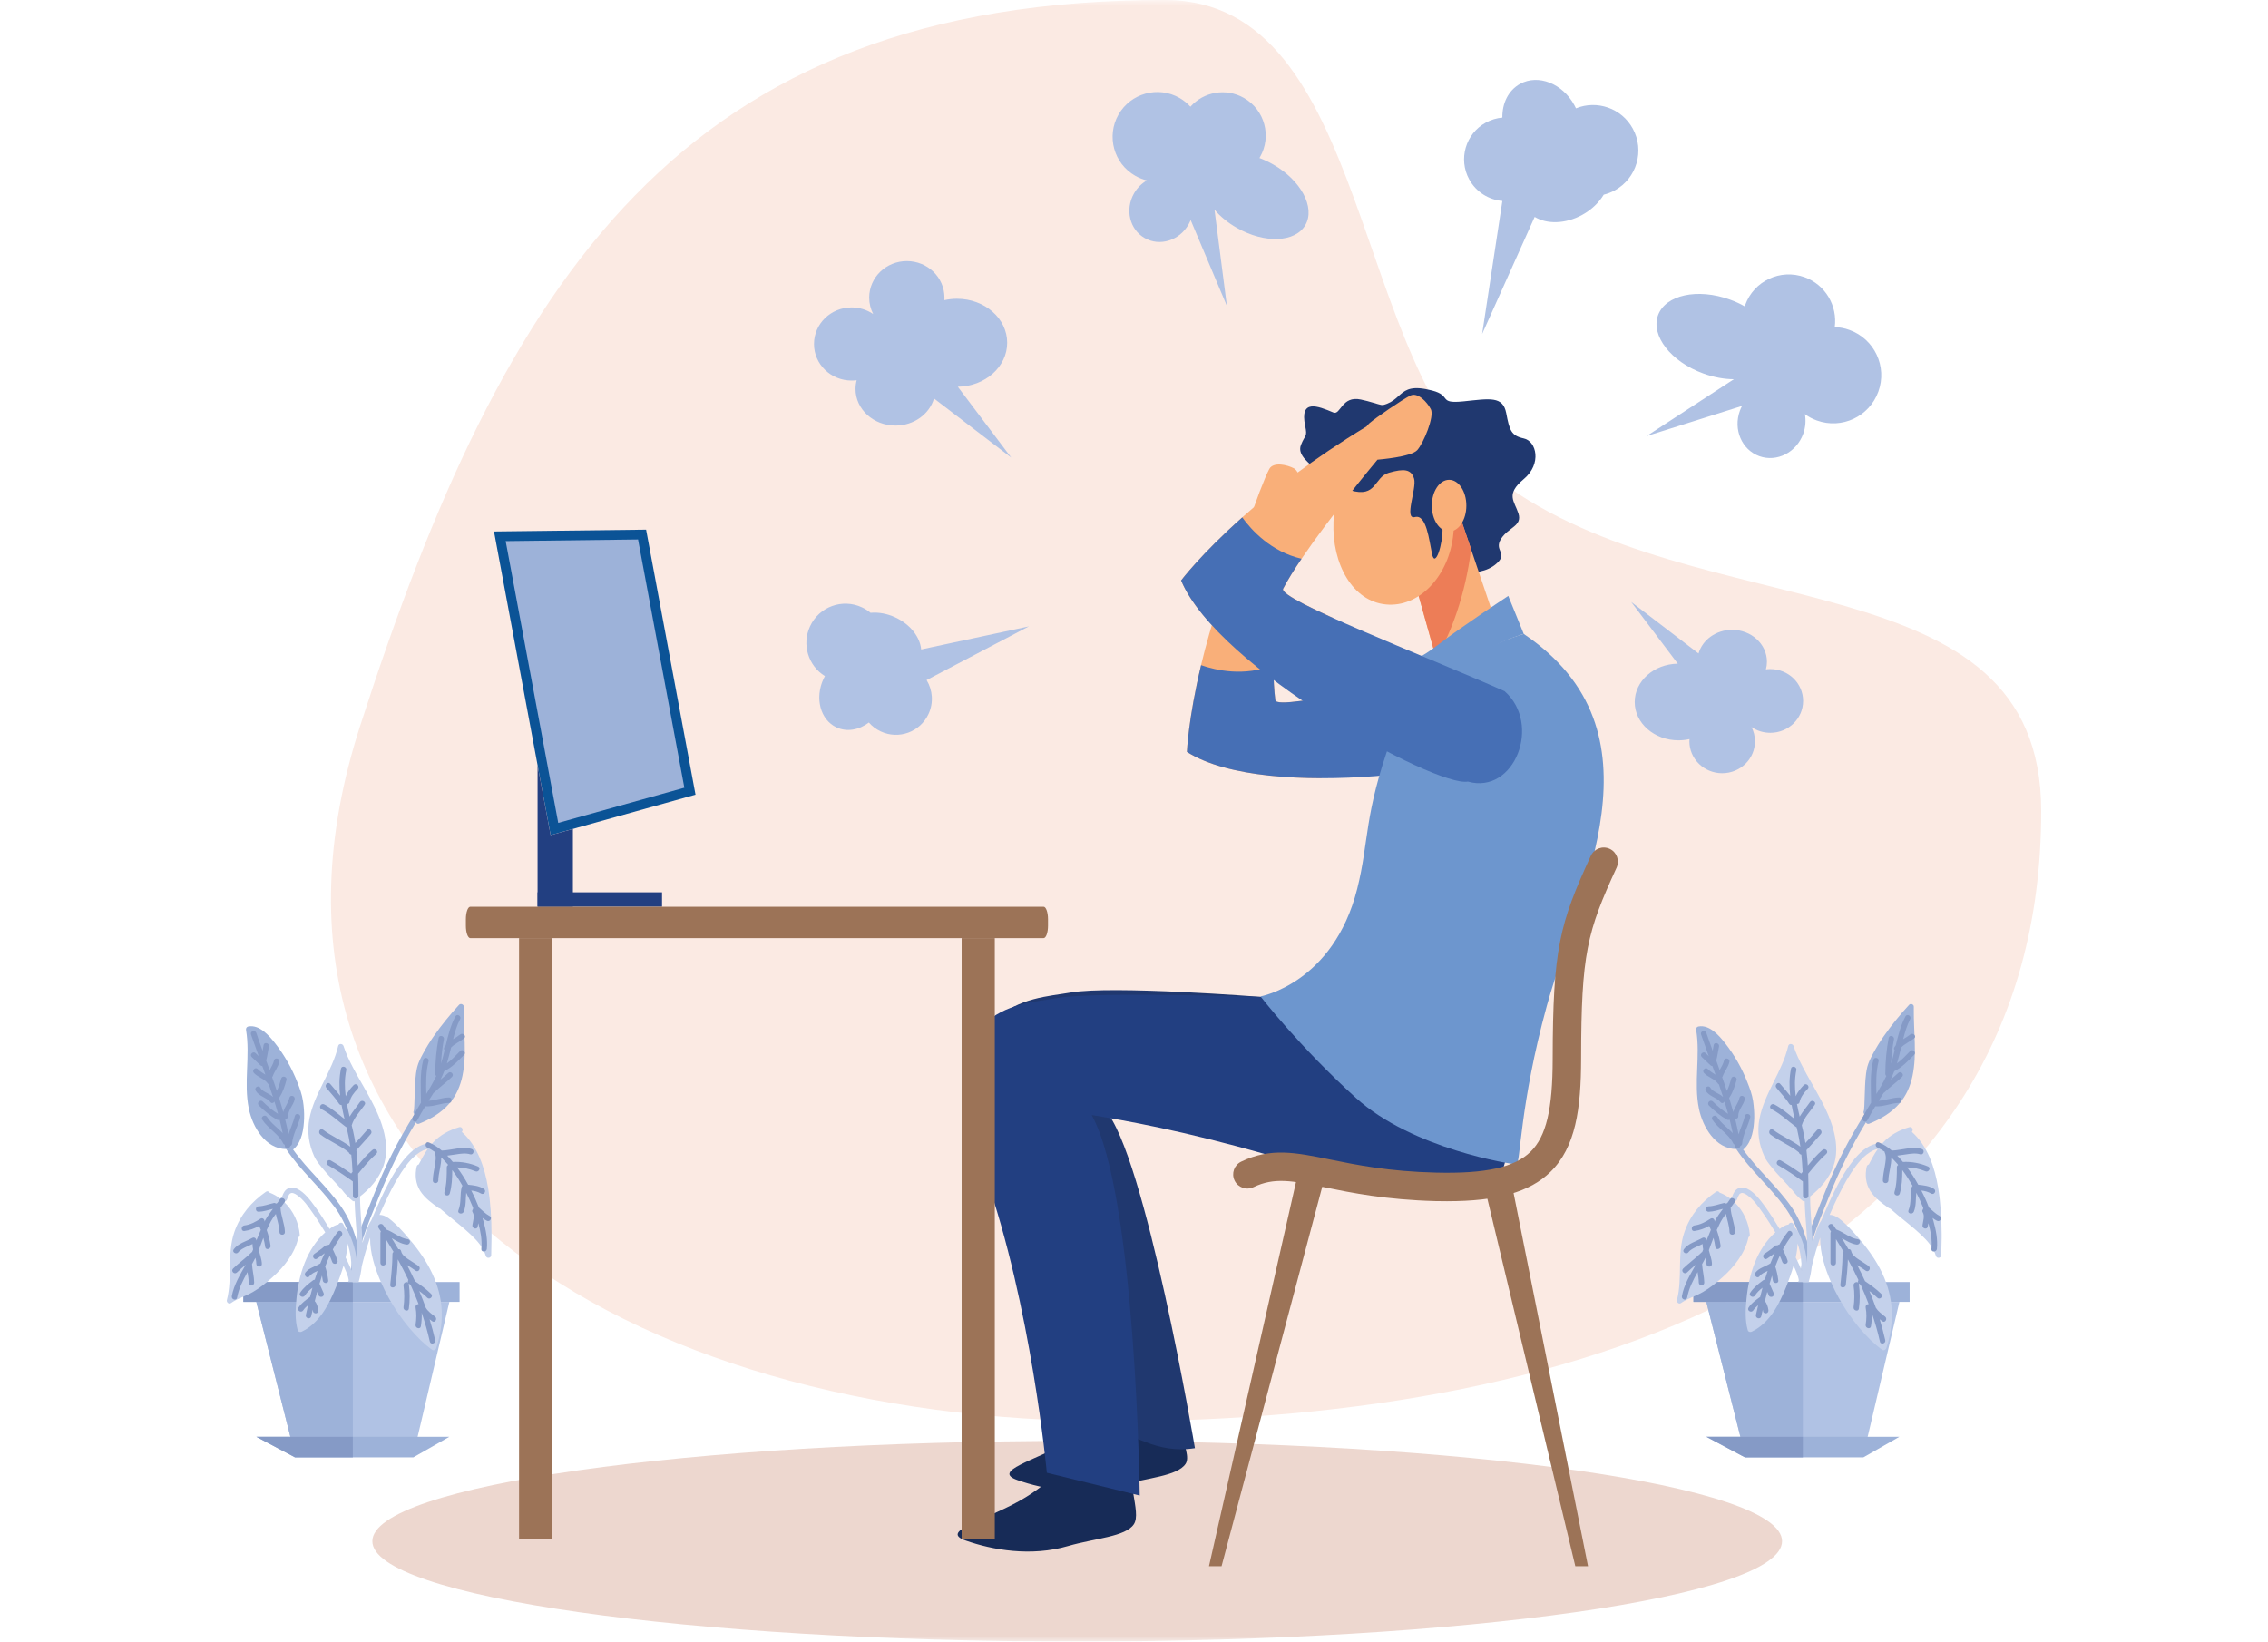 <svg width="210" height="152" viewBox="0 0 210 152" fill="none" xmlns="http://www.w3.org/2000/svg">
<mask id="mask0_197_713" style="mask-type:luminance" maskUnits="userSpaceOnUse" x="0" y="0" width="210" height="152">
<rect width="210" height="152" fill="white"/>
</mask>
<g mask="url(#mask0_197_713)">
<path fill-rule="evenodd" clip-rule="evenodd" d="M107.849 0C127.139 0 124.938 34.121 138.861 44.523C157.288 58.29 189 51.474 189 75.098C189 116.577 147.868 131.601 103.052 131.601C58.237 131.601 19.997 108.599 33.341 67.227C46.685 25.863 63.034 0 107.849 0Z" fill="#FBEAE3"/>
<path fill-rule="evenodd" clip-rule="evenodd" d="M99.745 133.419C135.792 133.419 165.006 137.57 165.006 142.709C165.006 147.837 135.792 152 99.745 152C63.697 152 34.477 147.837 34.477 142.709C34.477 137.57 63.697 133.419 99.745 133.419Z" fill="#EDD7CF"/>
<path fill-rule="evenodd" clip-rule="evenodd" d="M109.901 69.623C109.901 69.623 110.011 66.604 111.209 61.589C112.072 57.993 113.489 53.376 115.841 48.096C115.841 47.956 115.863 47.827 115.886 47.721C116.054 46.963 117.152 44.102 117.527 43.423C117.902 42.75 119.146 43.019 119.812 43.367C120.479 43.715 121.055 46.34 120.938 47.204C120.826 48.051 118.513 49.959 118.429 50.032C118.373 50.683 117.846 56.904 117.902 61.583C117.913 62.818 117.969 63.945 118.087 64.832C118.143 65.258 120.277 64.994 123.346 64.422L122.327 72.057C117.398 72.046 112.682 71.395 109.901 69.623Z" fill="#F9AF79"/>
<path fill-rule="evenodd" clip-rule="evenodd" d="M109.901 69.623C109.901 69.623 110.011 66.605 111.209 61.589C112.548 62.055 115.208 62.677 117.902 61.583C117.913 62.818 117.969 63.945 118.087 64.832C118.227 65.926 132.173 62.464 140.317 60.865C144.904 61.37 144.988 67.463 140.743 68.938C138.609 71.098 117.325 74.363 109.901 69.623Z" fill="#466FB5"/>
<path fill-rule="evenodd" clip-rule="evenodd" d="M104.337 128.964C104.337 128.964 102.436 131.579 99.131 133.408C95.72 135.293 91.783 136.202 94.225 137.054C96.664 137.907 100.235 138.569 103.716 137.548C106.157 136.841 109.022 136.695 109.778 135.54C110.532 134.384 107.975 131.208 108.661 126.866C109.21 123.388 104.337 128.964 104.337 128.964Z" fill="#172B57"/>
<path fill-rule="evenodd" clip-rule="evenodd" d="M116.749 92.307C116.749 92.307 102.985 91.23 99.14 91.903C95.295 92.566 86.857 92.554 92.374 108.162C96.701 120.381 102.041 131.983 102.041 131.983C104.909 132.69 106.981 134.664 110.641 134.092C110.641 134.092 106.023 106.681 102.282 102.731C105.27 103.225 110.756 104.19 118.356 106.367C132.453 110.406 138.122 108.386 138.122 108.386L140.222 101.014L116.749 92.307Z" fill="#20386F"/>
<path fill-rule="evenodd" clip-rule="evenodd" d="M61.3 83.959H49.776V82.624H61.3V83.959Z" fill="#223F81"/>
<path fill-rule="evenodd" clip-rule="evenodd" d="M45.741 49.213L59.825 49.044L64.4 73.583L50.984 77.328L45.741 49.213Z" fill="#0B5396"/>
<path fill-rule="evenodd" clip-rule="evenodd" d="M46.822 50.105L51.689 76.195L63.367 72.938L59.08 49.953L46.822 50.105Z" fill="#9DB2D9"/>
<path fill-rule="evenodd" clip-rule="evenodd" d="M49.776 83.959H53.047V76.756L50.983 77.328L49.776 70.857V83.959Z" fill="#223F81"/>
<path fill-rule="evenodd" clip-rule="evenodd" d="M96.631 86.866H43.546C43.319 86.866 43.137 86.35 43.137 85.71V85.126C43.137 84.487 43.319 83.96 43.546 83.96H96.631C96.858 83.96 97.04 84.487 97.04 85.126V85.71C97.04 86.35 96.858 86.866 96.631 86.866Z" fill="#9C7357"/>
<path fill-rule="evenodd" clip-rule="evenodd" d="M127.088 37.628C130.191 37.544 129.037 35.232 132.599 36.158C134.475 36.64 133.092 37.409 135.523 37.162C137.959 36.91 139.158 36.657 139.466 38.251C139.768 39.838 139.919 40.343 141.09 40.596C142.261 40.842 142.787 42.941 141.09 44.36C139.387 45.785 140.216 46.374 140.597 47.547C140.967 48.719 139.69 48.803 138.99 49.886C138.295 50.98 139.634 51.182 138.626 52.13C137.629 53.073 136.217 52.988 136.217 52.988L131.994 44.876L127.088 37.628Z" fill="#20386F"/>
<path fill-rule="evenodd" clip-rule="evenodd" d="M99.543 134.564C99.543 134.564 97.645 137.178 94.34 139.007C90.926 140.892 86.989 141.801 89.431 142.653C91.873 143.506 95.441 144.168 98.922 143.147C101.366 142.44 104.228 142.294 104.985 141.139C105.741 139.983 104.094 137.077 104.78 132.746C105.329 129.267 99.543 134.564 99.543 134.564Z" fill="#172B57"/>
<path fill-rule="evenodd" clip-rule="evenodd" d="M119.678 92.408C119.678 92.408 101.786 91.735 97.941 92.408C94.096 93.07 85.661 93.07 91.178 108.667C95.502 120.886 96.93 136.37 96.93 136.37L105.53 138.479C105.53 138.479 105.189 110.653 101.083 103.247C104.074 103.73 109.557 104.695 117.157 106.871C131.255 110.911 138.99 108.891 138.99 108.891L141.09 101.519L119.678 92.408Z" fill="#223F81"/>
<path fill-rule="evenodd" clip-rule="evenodd" d="M134.616 46.138L138.99 59.076L133.468 62.717L130.337 51.541L134.616 46.138Z" fill="#F9AF79"/>
<path fill-rule="evenodd" clip-rule="evenodd" d="M132.975 60.955L130.337 51.541L134.616 46.138L136.218 50.868C135.669 55.143 134.336 58.677 132.975 60.955Z" fill="#ED7D57"/>
<path fill-rule="evenodd" clip-rule="evenodd" d="M123.47 48.326C123.324 52.259 125.256 55.67 128.32 55.967C131.389 56.276 134.19 53.342 134.571 49.42C134.963 45.504 132.789 42.082 129.72 41.779C126.651 41.476 123.694 42.116 123.47 48.326Z" fill="#F9AF79"/>
<path fill-rule="evenodd" clip-rule="evenodd" d="M141.09 58.7C154.509 67.771 146.164 82.445 143.218 93.16C140.709 102.294 140.787 107.814 140.412 107.814C140.037 107.814 130.807 106.423 125.542 101.654C120.277 96.885 116.715 92.263 116.715 92.263C116.715 92.263 123.458 91.051 125.665 82.31C126.785 77.867 126.276 75.463 128.824 68.428C131.378 61.393 141.09 58.7 141.09 58.7Z" fill="#6D96CE"/>
<path fill-rule="evenodd" clip-rule="evenodd" d="M141.09 58.7L139.656 55.176C139.656 55.176 135.097 58.189 133.277 59.614C131.456 61.039 130.336 61.37 130.336 61.37C130.336 61.37 129.681 66.419 130.107 65.965C135.489 60.186 141.09 58.7 141.09 58.7Z" fill="#6D96CE"/>
<path fill-rule="evenodd" clip-rule="evenodd" d="M147.038 145.021H145.862L137.461 109.912H140.037L147.038 145.021Z" fill="#9C7357"/>
<path fill-rule="evenodd" clip-rule="evenodd" d="M111.943 145.021H113.108L122.753 108.667H120.177L111.943 145.021Z" fill="#9C7357"/>
<path fill-rule="evenodd" clip-rule="evenodd" d="M133.988 111.225C138.682 111.225 141.65 110.372 143.549 108.521C145.901 106.232 146.388 102.675 146.4 98.041C146.411 88.302 146.948 86.293 149.682 80.347C149.984 79.684 149.704 78.899 149.043 78.596C148.382 78.293 147.604 78.585 147.296 79.247C144.406 85.53 143.784 87.842 143.767 98.041C143.762 102.731 143.168 105.222 141.717 106.647C140.227 108.095 137.539 108.689 132.991 108.577C128.611 108.476 125.587 107.859 123.162 107.365C119.975 106.714 117.667 106.243 114.934 107.556C114.273 107.87 113.999 108.656 114.312 109.306C114.62 109.957 115.41 110.238 116.065 109.923C118.003 108.992 119.65 109.329 122.641 109.935C125.167 110.451 128.309 111.09 132.929 111.214C133.294 111.214 133.641 111.225 133.988 111.225Z" fill="#9C7357"/>
<path fill-rule="evenodd" clip-rule="evenodd" d="M123.458 38.194C121.991 37.577 120.333 36.921 120.848 39.423C121.072 40.511 120.848 40.203 120.456 41.207C120.064 42.211 121.442 43.002 121.89 43.558C122.332 44.119 121.24 44.724 122.131 45.398C123.021 46.065 124.197 45.145 125.026 45.398C127.513 46.138 127.2 44.18 128.594 43.776C129.989 43.373 130.672 43.434 130.935 44.326C131.199 45.218 129.961 48.158 131.019 47.877C132.078 47.603 132.319 49.976 132.599 51.311C132.89 52.652 133.613 50.385 133.568 48.854C133.495 46.503 134.077 45.516 134.94 44.859C135.802 44.203 136.172 38.222 131.994 37.998C127.816 37.773 127.788 37.37 126.001 36.994C124.22 36.612 124.13 38.475 123.458 38.194Z" fill="#20386F"/>
<path fill-rule="evenodd" clip-rule="evenodd" d="M48.062 86.865H51.135V142.541H48.062V86.865ZM89.041 86.865H92.111V142.541H89.041V86.865Z" fill="#9C7357"/>
<path fill-rule="evenodd" clip-rule="evenodd" d="M134.179 44.427C135.064 44.427 135.775 45.499 135.775 46.817C135.775 48.141 135.064 49.213 134.179 49.213C133.294 49.213 132.577 48.141 132.577 46.817C132.577 45.499 133.294 44.427 134.179 44.427Z" fill="#F9AF79"/>
<path fill-rule="evenodd" clip-rule="evenodd" d="M109.361 53.746C109.361 53.746 111.173 51.333 115.024 47.906C117.779 45.448 121.588 42.475 126.528 39.49C126.606 39.378 126.696 39.288 126.774 39.21C127.351 38.694 129.888 36.971 130.583 36.629C131.272 36.287 132.14 37.224 132.487 37.891C132.835 38.559 131.81 41.039 131.222 41.684C130.639 42.318 127.659 42.553 127.542 42.565C127.127 43.064 123.139 47.866 120.513 51.737C119.818 52.758 119.224 53.712 118.81 54.509C118.608 54.885 120.513 55.895 123.358 57.185L118.16 62.862C114.122 60.029 110.627 56.792 109.361 53.746Z" fill="#F9AF79"/>
<path fill-rule="evenodd" clip-rule="evenodd" d="M109.361 53.746C109.361 53.746 111.173 51.333 115.024 47.906C115.853 49.056 117.679 51.087 120.513 51.737C119.818 52.758 119.224 53.712 118.81 54.509C118.3 55.485 131.714 60.641 139.309 63.996C142.782 67.042 140.239 73.594 135.921 72.371C132.935 72.921 112.739 61.886 109.361 53.746Z" fill="#466FB5"/>
<path fill-rule="evenodd" clip-rule="evenodd" d="M172.533 134.732H161.578L157.993 120.549H175.871L172.533 134.732Z" fill="#B0C2E4"/>
<path fill-rule="evenodd" clip-rule="evenodd" d="M156.801 120.549H176.818V118.709H156.801V120.549Z" fill="#9DB2D9"/>
<path fill-rule="evenodd" clip-rule="evenodd" d="M166.932 120.549H157.993L161.578 134.732H166.932V120.549Z" fill="#9DB2D9"/>
<path fill-rule="evenodd" clip-rule="evenodd" d="M156.801 120.549H166.933V118.709H156.801V120.549Z" fill="#859AC6"/>
<path fill-rule="evenodd" clip-rule="evenodd" d="M172.533 134.945H161.578L157.993 133.038H175.871L172.533 134.945Z" fill="#9DB2D9"/>
<path fill-rule="evenodd" clip-rule="evenodd" d="M166.932 133.038H157.993L161.578 134.945H166.932V133.038Z" fill="#859AC6"/>
<path fill-rule="evenodd" clip-rule="evenodd" d="M177.204 93.474C177.204 93.396 177.204 93.306 177.204 93.216C177.215 93.003 176.924 92.88 176.773 93.037C175.927 93.957 175.138 94.922 174.426 95.943C174.057 96.47 173.715 97.031 173.407 97.603C173.205 97.985 173.004 98.378 172.897 98.793C172.712 99.578 172.696 100.409 172.668 101.205C172.656 101.587 172.645 101.968 172.628 102.338C172.623 102.473 172.612 102.608 172.6 102.742C172.595 102.765 172.595 102.765 172.584 102.821C172.578 102.843 172.578 102.855 172.578 102.855C172.511 102.967 172.556 103.101 172.634 103.18C171.155 105.536 169.901 108.005 168.893 110.597C167.884 113.177 166.663 115.724 166.742 118.563C166.742 118.619 166.764 118.675 166.798 118.709H167.207C167.235 118.675 167.251 118.619 167.251 118.563C167.167 115.814 168.366 113.312 169.346 110.821C170.298 108.409 171.435 106.131 172.774 103.921C172.819 104.033 172.92 104.1 173.06 104.055C174.129 103.629 175.143 103.034 175.899 102.148C176.515 101.43 176.891 100.543 177.087 99.612C177.507 97.603 177.182 95.505 177.204 93.474Z" fill="#9DB2D9"/>
<path fill-rule="evenodd" clip-rule="evenodd" d="M176.879 97.312C176.504 97.693 176.106 98.142 175.647 98.467C175.793 97.974 175.91 97.48 176.028 96.997C176.364 96.65 176.863 96.436 177.238 96.145C177.495 95.943 177.131 95.584 176.879 95.786C176.666 95.954 176.442 96.089 176.218 96.223C176.381 95.584 176.566 94.944 176.868 94.372C177.025 94.08 176.582 93.822 176.431 94.114C175.994 94.944 175.759 95.864 175.535 96.784C175.496 96.84 175.457 96.897 175.412 96.964C175.345 97.065 175.367 97.166 175.434 97.244C175.334 97.659 175.227 98.075 175.098 98.49C175.143 97.727 175.221 96.975 175.367 96.234C175.434 95.92 174.941 95.786 174.88 96.1C174.667 97.199 174.572 98.31 174.566 99.432C174.566 99.522 174.605 99.589 174.661 99.623C174.393 100.206 174.068 100.745 173.743 101.295C173.715 100.285 173.692 99.253 173.944 98.276C174.034 97.951 173.541 97.817 173.457 98.142C173.121 99.421 173.239 100.79 173.25 102.103C172.97 102.552 172.701 103 172.466 103.472C172.32 103.763 172.757 104.021 172.903 103.73C173.132 103.281 173.384 102.854 173.642 102.439C174.398 102.495 175.087 102.136 175.837 102.125C176.162 102.125 176.162 101.609 175.837 101.62C175.199 101.631 174.594 101.889 173.956 101.923C174.068 101.755 174.168 101.587 174.269 101.418C174.32 101.351 174.37 101.272 174.415 101.194C174.437 101.171 174.465 101.16 174.493 101.138C175.009 100.633 175.602 100.218 176.118 99.713C176.353 99.477 175.994 99.118 175.759 99.354C175.535 99.567 175.3 99.769 175.065 99.96C175.182 99.713 175.294 99.444 175.395 99.185C176.112 98.849 176.689 98.22 177.238 97.671C177.467 97.446 177.103 97.087 176.879 97.312Z" fill="#859AC6"/>
<path fill-rule="evenodd" clip-rule="evenodd" d="M167.201 114.591C166.899 113.626 166.473 112.639 165.902 111.797C164.569 109.867 162.749 108.341 161.399 106.434C161.433 106.423 161.461 106.4 161.488 106.378C162.239 105.671 162.396 104.504 162.429 103.528C162.441 103 162.396 102.473 162.323 101.957C162.233 101.351 162.026 100.79 161.802 100.229C161.298 98.927 160.609 97.716 159.752 96.616C159.198 95.909 158.29 94.854 157.277 95.045C157.26 95.056 157.243 95.056 157.226 95.056C157.086 95.101 157.03 95.236 157.053 95.371C157.456 97.794 156.812 100.251 157.31 102.664C157.658 104.347 158.834 106.378 160.766 106.4C162.06 108.353 163.875 109.89 165.258 111.775C165.846 112.571 166.283 113.492 166.619 114.434C166.933 115.343 167.213 116.409 167.011 117.374C166.938 117.699 167.425 117.834 167.493 117.508C167.706 116.544 167.493 115.522 167.201 114.591Z" fill="#9DB2D9"/>
<path fill-rule="evenodd" clip-rule="evenodd" d="M161.567 103.326C161.427 103.921 161.158 104.459 160.979 105.031C160.884 104.549 160.777 104.066 160.66 103.584C160.8 103.618 160.962 103.528 160.951 103.348C160.928 102.776 161.444 102.338 161.556 101.789C161.617 101.463 161.13 101.329 161.063 101.654C160.967 102.125 160.615 102.507 160.491 102.967C160.368 102.529 160.239 102.092 160.105 101.654C160.122 101.632 160.139 101.62 160.155 101.587C160.469 101.104 160.637 100.554 160.794 100.005C160.878 99.69 160.391 99.556 160.301 99.87C160.195 100.263 160.077 100.655 159.898 101.014C159.758 100.588 159.612 100.162 159.461 99.746C159.489 99.713 159.506 99.69 159.517 99.645C159.685 99.186 160.021 98.815 160.133 98.322C160.2 98.007 159.713 97.873 159.64 98.187C159.562 98.512 159.388 98.793 159.226 99.085C159.125 98.793 159.018 98.501 158.912 98.198C159.024 97.772 159.08 97.334 159.17 96.897C159.226 96.582 158.738 96.448 158.677 96.762C158.643 96.941 158.61 97.121 158.582 97.3C158.386 96.751 158.184 96.201 157.993 95.64C157.893 95.337 157.4 95.472 157.506 95.786C157.736 96.448 157.982 97.121 158.218 97.794C158.128 97.704 158.027 97.615 157.932 97.514C157.702 97.289 157.338 97.648 157.573 97.873C157.837 98.142 158.117 98.378 158.386 98.647C158.442 98.692 158.498 98.714 158.554 98.714C158.654 98.984 158.75 99.242 158.845 99.511C158.598 99.354 158.341 99.208 158.139 98.995C157.915 98.748 157.557 99.118 157.775 99.354C158.139 99.746 158.744 99.881 159.058 100.319C159.086 100.364 159.119 100.386 159.158 100.409C159.293 100.79 159.416 101.183 159.545 101.575C159.394 101.43 159.214 101.317 159.024 101.228C158.778 101.093 158.52 100.981 158.374 100.723C158.218 100.442 157.781 100.689 157.937 100.981C158.246 101.531 158.918 101.587 159.298 102.047C159.427 102.204 159.601 102.136 159.679 102.002C159.797 102.383 159.909 102.754 160.01 103.135C159.489 102.821 159.024 102.428 158.593 101.991C158.363 101.766 158.005 102.125 158.229 102.361C158.733 102.855 159.293 103.326 159.909 103.674C159.999 103.719 160.088 103.707 160.155 103.674C160.256 104.089 160.357 104.504 160.441 104.93C159.971 104.414 159.371 104.022 158.99 103.416C158.811 103.146 158.374 103.404 158.548 103.674C159.086 104.504 160.032 104.964 160.48 105.862C160.514 105.94 160.57 105.974 160.632 105.996C160.637 106.052 160.648 106.109 160.66 106.165C160.699 106.456 161.102 106.367 161.147 106.109C161.231 106.075 161.298 106.008 161.309 105.895C161.376 105.043 161.858 104.28 162.06 103.46C162.138 103.146 161.651 103.012 161.567 103.326Z" fill="#859AC6"/>
<path fill-rule="evenodd" clip-rule="evenodd" d="M179.462 109.991C179.148 108.117 178.493 106.108 177.025 104.807C177.194 104.65 177.059 104.291 176.79 104.369C175.86 104.639 175.02 105.087 174.359 105.794C174.247 105.906 174.147 106.019 174.057 106.142C174.04 106.007 173.923 105.862 173.738 105.895C172.836 106.086 172.13 106.793 171.581 107.477C170.887 108.352 170.338 109.329 169.845 110.327C169.408 111.202 169.027 112.111 168.635 113.009C168.624 113.02 168.613 113.031 168.607 113.054C168.288 113.536 168.12 114.142 167.952 114.692C167.907 114.827 167.874 114.95 167.829 115.074C167.784 113.649 167.605 112.224 167.605 110.81V110.787C168.54 110.047 169.341 109.149 169.755 108.005C170.114 107.028 170.08 105.963 169.845 104.953C169.341 102.753 167.986 100.835 166.955 98.86C166.613 98.209 166.294 97.547 166.07 96.852C165.992 96.627 165.639 96.594 165.577 96.852C165.028 99.23 163.382 101.194 162.911 103.595C162.682 104.796 162.861 105.963 163.359 107.062C163.516 107.421 163.774 107.747 164.02 108.05C164.312 108.42 164.636 108.768 164.956 109.115C165.152 109.329 165.342 109.531 165.532 109.733C165.589 109.8 165.656 109.867 165.717 109.946C165.723 109.946 165.74 109.968 165.745 109.979C165.751 109.991 165.751 109.991 165.757 109.991C165.751 109.991 165.751 109.991 165.751 109.991C165.757 109.991 165.757 109.991 165.751 109.991C165.745 109.979 165.74 109.957 165.734 109.946C165.757 110.024 165.813 110.092 165.891 110.125C166.182 110.518 166.513 110.877 166.916 111.191C166.978 111.236 167.045 111.247 167.101 111.225C167.146 113.076 167.448 114.972 167.297 116.824C167.174 117.284 167.067 117.755 167.011 118.226C166.972 118.384 166.933 118.552 166.899 118.709H167.47C167.616 118.226 167.706 117.733 167.762 117.239C167.969 116.409 168.193 115.59 168.473 114.782C168.49 114.726 168.512 114.658 168.535 114.602C168.512 116.016 168.994 117.475 169.537 118.72C170.405 120.706 171.677 122.591 173.228 124.106C173.559 124.42 173.911 124.723 174.287 124.992C174.427 125.082 174.611 124.981 174.662 124.835C175.065 123.579 175.256 122.266 175.132 120.942C175.026 119.741 174.651 118.597 174.102 117.531C173.519 116.398 172.735 115.365 171.895 114.411C171.458 113.918 171.016 113.424 170.506 112.998C170.204 112.751 169.856 112.504 169.453 112.493C169.436 112.493 169.42 112.493 169.408 112.493C169.554 112.167 169.7 111.831 169.845 111.505C170.304 110.507 170.809 109.508 171.413 108.577C171.929 107.792 172.567 106.95 173.441 106.524C173.575 106.467 173.721 106.423 173.872 106.389C173.553 106.838 173.284 107.343 173.038 107.825C172.948 107.848 172.875 107.904 172.847 108.016C172.674 108.801 172.741 109.575 173.172 110.271C173.592 110.933 174.259 111.416 174.897 111.864C174.942 111.887 174.987 111.898 175.02 111.909C175.244 112.1 175.457 112.291 175.67 112.47C176.409 113.087 177.171 113.66 177.866 114.322C178.448 114.872 179.019 115.5 179.249 116.285C179.333 116.566 179.736 116.51 179.747 116.218C179.764 115.691 179.776 115.174 179.781 114.647V114.243C179.77 112.818 179.691 111.404 179.462 109.991Z" fill="#C4D1EB"/>
<path fill-rule="evenodd" clip-rule="evenodd" d="M168.748 106.479C168.244 106.905 167.818 107.41 167.392 107.926C167.359 107.455 167.325 106.972 167.263 106.501C167.706 105.996 168.171 105.514 168.602 104.998C168.809 104.751 168.451 104.392 168.244 104.639C167.896 105.054 167.527 105.446 167.168 105.839C167.112 105.48 167.045 105.11 166.961 104.751C166.922 104.571 166.877 104.38 166.832 104.201C166.832 104.19 166.832 104.178 166.838 104.178C167.056 103.46 167.616 102.911 168.031 102.305C168.216 102.035 167.773 101.777 167.594 102.047C167.28 102.507 166.911 102.922 166.636 103.393C166.547 103 166.457 102.619 166.384 102.215C166.496 102.237 166.602 102.181 166.63 102.035C166.743 101.553 167.034 101.183 167.381 100.824C167.611 100.599 167.252 100.24 167.023 100.465C166.72 100.779 166.44 101.115 166.272 101.508C166.171 100.7 166.16 99.892 166.328 99.085C166.395 98.77 165.902 98.636 165.835 98.95C165.662 99.791 165.667 100.633 165.762 101.463C165.466 101.082 165.141 100.734 164.838 100.364C164.637 100.117 164.278 100.476 164.48 100.723C164.872 101.216 165.331 101.665 165.662 102.204C165.723 102.293 165.807 102.327 165.891 102.316C165.97 102.754 166.07 103.191 166.171 103.618C165.566 103.135 164.978 102.619 164.284 102.26C163.987 102.114 163.735 102.552 164.026 102.697C164.849 103.124 165.522 103.775 166.261 104.324C166.289 104.347 166.317 104.369 166.35 104.369C166.373 104.459 166.39 104.549 166.412 104.627C166.53 105.143 166.63 105.66 166.703 106.176C165.908 105.581 164.973 105.211 164.177 104.605C163.92 104.403 163.668 104.841 163.92 105.043C164.749 105.671 165.757 106.041 166.563 106.703C166.586 106.815 166.687 106.905 166.793 106.916C166.849 107.444 166.883 107.971 166.911 108.51C166.877 108.543 166.849 108.577 166.821 108.611C166.804 108.633 166.793 108.644 166.782 108.667C166.166 108.24 165.538 107.825 164.894 107.455C164.603 107.287 164.351 107.724 164.637 107.892C165.426 108.341 166.194 108.857 166.933 109.396C166.944 109.834 166.944 110.282 166.944 110.72C166.944 111.057 167.454 111.057 167.454 110.72C167.454 110.036 167.448 109.351 167.426 108.678C167.958 108.038 168.479 107.388 169.106 106.838C169.353 106.613 168.994 106.254 168.748 106.479Z" fill="#859AC6"/>
<path fill-rule="evenodd" clip-rule="evenodd" d="M174.539 121.907C174.236 121.671 173.911 121.436 173.693 121.099C173.508 120.572 173.307 120.055 173.088 119.539C173.346 119.73 173.598 119.932 173.833 120.168C174.063 120.392 174.421 120.033 174.191 119.809C173.732 119.36 173.217 118.989 172.69 118.63C172.461 118.126 172.22 117.632 171.962 117.138C172.226 117.306 172.5 117.475 172.763 117.666C173.032 117.845 173.284 117.407 173.015 117.217C172.69 116.992 172.349 116.79 172.018 116.566C171.761 116.386 171.475 116.173 171.408 115.848C171.38 115.702 171.268 115.646 171.15 115.668C170.954 115.32 170.747 114.984 170.54 114.647C170.971 114.894 171.391 115.163 171.906 115.242C172.231 115.287 172.366 114.804 172.041 114.748C171.279 114.647 170.725 114.097 170.019 113.839C169.935 113.705 169.845 113.581 169.756 113.447C169.576 113.177 169.139 113.424 169.319 113.705C169.392 113.817 169.464 113.918 169.537 114.03C169.509 114.064 169.487 114.12 169.487 114.187V116.936C169.487 117.262 169.996 117.262 169.996 116.936V114.737C170.237 115.13 170.478 115.522 170.708 115.915C170.646 115.96 170.607 116.027 170.607 116.117C170.601 117.071 170.506 118.025 170.405 118.967C170.366 119.292 170.876 119.292 170.909 118.967C170.999 118.182 171.077 117.396 171.1 116.611C171.447 117.239 171.772 117.879 172.074 118.518C172.035 118.597 172.018 118.687 172.052 118.765C171.918 118.63 171.593 118.776 171.626 119.034C171.721 119.696 171.721 120.37 171.626 121.043C171.587 121.357 172.074 121.492 172.119 121.177C172.226 120.414 172.226 119.663 172.119 118.9C172.119 118.877 172.108 118.855 172.108 118.844C172.119 118.855 172.136 118.866 172.153 118.877C172.198 118.911 172.242 118.945 172.287 118.967C172.55 119.562 172.803 120.145 173.026 120.751C172.875 120.751 172.713 120.875 172.746 121.076C172.847 121.593 172.83 122.142 172.746 122.67C172.702 122.984 173.183 123.13 173.239 122.804C173.307 122.389 173.329 121.974 173.307 121.548C173.609 122.434 173.867 123.321 174.068 124.229C174.135 124.544 174.628 124.409 174.561 124.095C174.416 123.444 174.236 122.793 174.046 122.154C174.124 122.221 174.203 122.277 174.287 122.344C174.55 122.535 174.802 122.098 174.539 121.907Z" fill="#859AC6"/>
<path fill-rule="evenodd" clip-rule="evenodd" d="M179.602 112.594C179.221 112.392 178.93 112.089 178.605 111.808C178.403 111.27 178.163 110.742 177.899 110.238C178.224 110.271 178.538 110.35 178.807 110.518C179.087 110.686 179.344 110.249 179.064 110.08C178.627 109.8 178.118 109.755 177.619 109.699C177.306 109.138 176.964 108.599 176.589 108.095C177.166 108.106 177.748 108.229 178.275 108.453C178.571 108.588 178.829 108.151 178.532 108.016C177.799 107.702 176.992 107.545 176.197 107.59C176.129 107.522 176.073 107.444 176.017 107.376C175.905 107.253 175.793 107.13 175.67 107.006C175.939 106.972 176.202 106.928 176.465 106.894C176.902 106.827 177.378 106.748 177.804 106.883C178.118 106.972 178.252 106.479 177.939 106.389C177.048 106.12 176.073 106.512 175.166 106.535C174.808 106.221 174.416 105.963 173.979 105.783C173.676 105.648 173.542 106.142 173.844 106.266C174.074 106.366 174.292 106.501 174.505 106.647C174.5 106.681 174.505 106.726 174.528 106.759C174.684 107.107 174.584 107.59 174.522 107.96C174.449 108.397 174.348 108.846 174.337 109.306C174.337 109.632 174.841 109.632 174.852 109.306C174.858 108.622 175.149 107.87 175.116 107.163C175.323 107.365 175.513 107.578 175.693 107.78C175.715 107.814 175.737 107.836 175.76 107.87C175.693 107.904 175.637 107.982 175.637 108.083C175.637 108.857 175.631 109.632 175.413 110.383C175.323 110.698 175.816 110.832 175.905 110.518C176.107 109.811 176.141 109.082 176.141 108.341C176.488 108.801 176.802 109.295 177.093 109.8C177.059 109.834 177.031 109.867 177.014 109.923C176.835 110.63 176.998 111.371 176.712 112.067C176.589 112.369 177.076 112.493 177.205 112.201C177.44 111.629 177.367 111.034 177.44 110.44C177.675 110.9 177.888 111.371 178.079 111.842C178.062 111.876 178.056 111.921 178.067 111.965C177.989 112.033 177.955 112.145 178.034 112.257C178.241 112.583 178.056 113.088 178.011 113.435C177.955 113.761 178.448 113.895 178.493 113.57C178.515 113.469 178.532 113.368 178.555 113.256C178.767 114.019 178.919 114.838 178.835 115.646C178.801 115.971 179.311 115.96 179.344 115.646C179.434 114.771 179.255 113.895 179.025 113.065C178.997 112.964 178.975 112.863 178.941 112.773C179.064 112.874 179.199 112.964 179.344 113.031C179.636 113.189 179.893 112.751 179.602 112.594Z" fill="#859AC6"/>
<path fill-rule="evenodd" clip-rule="evenodd" d="M166.288 116.342C166.373 115.949 166.429 115.545 166.44 115.141C166.731 115.949 166.821 116.835 166.832 117.666C166.776 117.531 166.72 117.396 166.658 117.262C166.535 116.981 166.406 116.712 166.272 116.443C166.272 116.409 166.283 116.375 166.288 116.342ZM166.496 118.26C166.524 118.361 166.546 118.451 166.552 118.518C166.552 118.53 166.552 118.586 166.552 118.597C166.518 118.642 166.496 118.675 166.496 118.709H167.269C167.285 118.687 167.302 118.653 167.302 118.608C167.437 117.441 167.313 116.128 166.91 115.006C166.753 114.569 166.541 114.019 166.193 113.671C166.148 113.559 166.104 113.447 166.048 113.346C165.936 113.121 165.667 113.211 165.6 113.391C165.308 113.413 165.028 113.604 164.782 113.795C164.362 113.088 163.919 112.403 163.449 111.741C163.001 111.135 162.474 110.406 161.774 110.069C161.5 109.946 161.208 109.912 160.928 110.047C160.648 110.181 160.492 110.496 160.391 110.787C160.324 110.832 160.268 110.911 160.217 110.989C159.915 110.754 159.579 110.563 159.22 110.428C159.159 110.316 159.024 110.26 158.89 110.35C157.54 111.292 156.515 112.493 155.972 114.064C155.26 116.106 155.809 118.305 155.272 120.381C155.221 120.572 155.456 120.796 155.641 120.661C156.274 120.213 157.041 120.011 157.702 119.618C158.346 119.248 158.935 118.765 159.489 118.271C160.57 117.307 161.601 116.016 161.897 114.557C161.97 114.524 162.026 114.445 162.021 114.333C161.937 113.211 161.421 112.111 160.615 111.326C160.632 111.292 160.654 111.259 160.682 111.225C160.755 111.191 160.816 111.124 160.839 111.046C160.884 110.9 160.94 110.754 161.029 110.619C161.085 110.529 161.152 110.496 161.22 110.473C161.287 110.451 161.343 110.451 161.444 110.485C161.556 110.518 161.668 110.585 161.78 110.664C162.374 111.079 162.827 111.741 163.236 112.325C163.639 112.897 164.02 113.503 164.384 114.109C162.659 115.635 161.925 118.036 161.713 120.269C161.623 121.211 161.567 122.232 161.825 123.152C161.869 123.321 162.049 123.377 162.194 123.309C163.852 122.513 164.748 120.762 165.398 119.135C165.644 118.496 165.88 117.856 166.07 117.194C166.115 117.284 166.16 117.374 166.199 117.475C166.316 117.733 166.417 117.991 166.496 118.26Z" fill="#C4D1EB"/>
<path fill-rule="evenodd" clip-rule="evenodd" d="M160.615 111.315C160.794 111.034 160.352 110.776 160.178 111.057C160.1 111.169 160.016 111.292 159.932 111.405C159.898 111.405 159.864 111.427 159.831 111.45C159.775 111.405 159.708 111.371 159.618 111.393C159.148 111.494 158.694 111.685 158.207 111.696C157.882 111.696 157.882 112.213 158.207 112.201C158.666 112.19 159.092 112.044 159.534 111.932C159.271 112.28 159.013 112.628 158.812 113.009C158.795 113.043 158.772 113.088 158.756 113.121C158.789 112.931 158.599 112.706 158.386 112.841C157.938 113.133 157.423 113.413 156.885 113.469C156.571 113.514 156.56 114.019 156.885 113.985C157.372 113.918 157.837 113.75 158.263 113.514C158.319 113.637 158.369 113.761 158.414 113.884C158.369 113.997 158.319 114.109 158.274 114.221C158.184 114.434 158.089 114.659 158.005 114.872C158.011 114.692 157.826 114.513 157.624 114.625C157.042 114.962 156.319 115.119 155.91 115.68C155.72 115.949 156.157 116.207 156.347 115.938C156.515 115.713 156.807 115.579 157.059 115.455C157.255 115.365 157.456 115.287 157.647 115.186C157.647 115.365 157.669 115.534 157.703 115.691C157.675 115.769 157.647 115.848 157.613 115.926C157.579 115.938 157.551 115.96 157.523 115.994C156.991 116.51 156.381 116.947 155.843 117.464C155.613 117.699 155.972 118.058 156.207 117.823C156.459 117.576 156.739 117.34 157.019 117.105C156.493 118.036 155.922 118.956 155.731 120.022C155.675 120.336 156.157 120.482 156.218 120.157C156.375 119.304 156.762 118.541 157.187 117.789C157.238 118.114 157.288 118.44 157.294 118.765C157.299 119.091 157.803 119.091 157.803 118.765C157.792 118.182 157.635 117.621 157.602 117.049C157.714 116.858 157.815 116.656 157.915 116.465C157.96 116.645 158.005 116.835 158.005 117.037C158.016 117.363 158.52 117.363 158.515 117.037C158.504 116.6 158.33 116.185 158.229 115.758C158.375 115.377 158.498 114.995 158.655 114.614C158.728 114.905 158.789 115.186 158.828 115.478C158.873 115.792 159.361 115.657 159.316 115.343C159.248 114.849 159.125 114.367 158.957 113.896C159.041 113.716 159.125 113.525 159.215 113.346C159.372 113.009 159.584 112.695 159.809 112.403C159.921 112.964 160.128 113.503 160.139 114.086C160.145 114.412 160.654 114.412 160.649 114.086C160.638 113.312 160.268 112.594 160.245 111.831C160.369 111.663 160.497 111.483 160.615 111.315Z" fill="#859AC6"/>
<path fill-rule="evenodd" clip-rule="evenodd" d="M165.549 114.052C165.252 114.434 164.983 114.838 164.748 115.253C164.681 115.242 164.613 115.276 164.563 115.32C164.49 115.298 164.401 115.309 164.328 115.376C164.037 115.657 163.695 115.87 163.365 116.106C163.101 116.285 163.353 116.734 163.617 116.543C163.857 116.375 164.104 116.218 164.333 116.038C164.188 116.353 164.048 116.667 163.919 116.992C163.908 117.003 163.885 117.003 163.874 117.015C163.437 117.284 162.877 117.407 162.552 117.823C162.351 118.081 162.709 118.44 162.911 118.182C163.096 117.935 163.381 117.811 163.673 117.677C163.577 117.946 163.488 118.226 163.404 118.496C163.359 118.496 163.314 118.507 163.264 118.541C162.81 118.877 162.362 119.225 162.054 119.708C161.875 119.977 162.317 120.235 162.496 119.966C162.676 119.674 162.933 119.438 163.196 119.236C163.124 119.517 163.045 119.809 162.978 120.089C162.575 120.381 162.171 120.661 161.903 121.076C161.723 121.357 162.16 121.604 162.34 121.335C162.463 121.144 162.62 120.998 162.793 120.852C162.72 121.155 162.653 121.458 162.586 121.75C162.513 122.075 163 122.21 163.079 121.884C163.124 121.682 163.168 121.469 163.225 121.267C163.23 121.323 163.241 121.368 163.247 121.424C163.269 121.57 163.437 121.637 163.56 121.604C163.706 121.57 163.762 121.424 163.74 121.29C163.695 120.998 163.605 120.695 163.415 120.471C163.482 120.179 163.56 119.898 163.633 119.618C163.684 119.73 163.734 119.842 163.785 119.966C163.835 120.089 164.02 120.111 164.132 120.055C164.261 119.977 164.277 119.831 164.221 119.708C164.098 119.427 163.975 119.147 163.852 118.866C163.919 118.619 163.997 118.372 164.076 118.114C164.109 118.26 164.132 118.417 164.154 118.563C164.188 118.877 164.703 118.888 164.658 118.563C164.608 118.114 164.513 117.688 164.378 117.273C164.502 116.936 164.647 116.599 164.793 116.274C164.882 116.454 164.961 116.656 165.028 116.846C165.129 117.161 165.622 117.026 165.515 116.712C165.398 116.364 165.241 116.027 165.084 115.691C165.325 115.242 165.594 114.816 165.902 114.412C166.109 114.165 165.75 113.794 165.549 114.052Z" fill="#859AC6"/>
<path fill-rule="evenodd" clip-rule="evenodd" d="M38.27 134.732H27.317L23.732 120.549H41.608L38.27 134.732Z" fill="#B0C2E4"/>
<path fill-rule="evenodd" clip-rule="evenodd" d="M22.537 120.549H42.555V118.709H22.537V120.549Z" fill="#9DB2D9"/>
<path fill-rule="evenodd" clip-rule="evenodd" d="M32.669 120.549H23.732L27.317 134.732H32.669V120.549Z" fill="#9DB2D9"/>
<path fill-rule="evenodd" clip-rule="evenodd" d="M22.537 120.549H32.669V118.709H22.537V120.549Z" fill="#859AC6"/>
<path fill-rule="evenodd" clip-rule="evenodd" d="M38.27 134.945H27.317L23.732 133.038H41.608L38.27 134.945Z" fill="#9DB2D9"/>
<path fill-rule="evenodd" clip-rule="evenodd" d="M32.669 133.038H23.732L27.317 134.945H32.669V133.038Z" fill="#859AC6"/>
<path fill-rule="evenodd" clip-rule="evenodd" d="M42.938 93.474C42.941 93.396 42.941 93.306 42.944 93.216C42.95 93.003 42.661 92.88 42.51 93.037C41.664 93.957 40.874 94.922 40.163 95.943C39.793 96.47 39.449 97.031 39.144 97.603C38.939 97.985 38.738 98.378 38.634 98.793C38.444 99.578 38.43 100.409 38.402 101.205C38.39 101.587 38.382 101.968 38.362 102.338C38.357 102.473 38.348 102.608 38.334 102.742C38.332 102.765 38.332 102.765 38.32 102.821C38.315 102.843 38.312 102.855 38.312 102.855C38.248 102.967 38.287 103.101 38.371 103.18C36.895 105.536 35.638 108.005 34.627 110.597C33.621 113.177 32.395 115.724 32.479 118.563C32.479 118.619 32.501 118.675 32.532 118.709H32.941C32.972 118.675 32.988 118.619 32.988 118.563C32.907 115.814 34.1 113.312 35.083 110.821C36.032 108.409 37.169 106.131 38.511 103.921C38.553 104.033 38.654 104.1 38.794 104.055C39.863 103.629 40.88 103.034 41.633 102.148C42.249 101.43 42.627 100.543 42.821 99.612C43.241 97.603 42.919 95.505 42.938 93.474Z" fill="#9DB2D9"/>
<path fill-rule="evenodd" clip-rule="evenodd" d="M42.61 97.312C42.237 97.693 41.837 98.142 41.378 98.467C41.526 97.974 41.647 97.48 41.767 96.997C42.1 96.65 42.596 96.436 42.971 96.145C43.229 95.943 42.868 95.584 42.61 95.786C42.4 95.954 42.176 96.089 41.955 96.223C42.114 95.584 42.296 94.944 42.604 94.372C42.756 94.08 42.319 93.822 42.165 94.114C41.725 94.944 41.493 95.864 41.274 96.784C41.229 96.84 41.187 96.897 41.148 96.964C41.081 97.065 41.103 97.166 41.168 97.244C41.067 97.659 40.963 98.075 40.834 98.49C40.874 97.727 40.961 96.975 41.103 96.234C41.168 95.92 40.678 95.786 40.616 96.1C40.4 97.199 40.302 98.31 40.3 99.432C40.3 99.522 40.339 99.589 40.395 99.623C40.126 100.206 39.804 100.745 39.473 101.295C39.448 100.285 39.426 99.253 39.684 98.276C39.765 97.951 39.277 97.817 39.193 98.142C38.855 99.421 38.972 100.79 38.981 102.103C38.706 102.552 38.44 103 38.202 103.472C38.054 103.763 38.493 104.021 38.642 103.73C38.866 103.281 39.118 102.854 39.378 102.439C40.134 102.495 40.823 102.136 41.571 102.125C41.899 102.125 41.899 101.609 41.571 101.62C40.93 101.631 40.325 101.889 39.692 101.923C39.798 101.755 39.902 101.587 40.006 101.418C40.053 101.351 40.101 101.272 40.146 101.194C40.174 101.171 40.202 101.16 40.227 101.138C40.742 100.633 41.339 100.218 41.851 99.713C42.086 99.477 41.728 99.118 41.493 99.354C41.271 99.567 41.036 99.769 40.795 99.96C40.916 99.713 41.028 99.444 41.129 99.185C41.845 98.849 42.425 98.22 42.971 97.671C43.201 97.446 42.842 97.087 42.61 97.312Z" fill="#859AC6"/>
<path fill-rule="evenodd" clip-rule="evenodd" d="M32.938 114.591C32.638 113.626 32.209 112.639 31.633 111.797C30.305 109.867 28.485 108.341 27.135 106.434C27.166 106.423 27.194 106.4 27.222 106.378C27.975 105.671 28.132 104.504 28.16 103.528C28.177 103 28.135 102.473 28.056 101.957C27.967 101.351 27.762 100.79 27.541 100.229C27.034 98.927 26.343 97.716 25.485 96.616C24.934 95.909 24.026 94.854 23.01 95.045C22.993 95.056 22.979 95.056 22.959 95.056C22.817 95.101 22.761 95.236 22.783 95.371C23.186 97.794 22.545 100.251 23.041 102.664C23.388 104.347 24.57 106.378 26.499 106.4C27.796 108.353 29.608 109.89 30.991 111.775C31.585 112.571 32.022 113.492 32.352 114.434C32.669 115.343 32.949 116.409 32.742 117.374C32.674 117.699 33.161 117.834 33.231 117.508C33.436 116.544 33.226 115.522 32.938 114.591Z" fill="#9DB2D9"/>
<path fill-rule="evenodd" clip-rule="evenodd" d="M27.306 103.326C27.16 103.921 26.894 104.459 26.712 105.031C26.62 104.549 26.511 104.066 26.39 103.584C26.533 103.618 26.696 103.528 26.687 103.348C26.662 102.776 27.18 102.338 27.287 101.789C27.354 101.463 26.861 101.329 26.796 101.654C26.701 102.125 26.351 102.507 26.225 102.967C26.105 102.529 25.976 102.092 25.839 101.654C25.855 101.632 25.875 101.62 25.889 101.587C26.203 101.104 26.373 100.554 26.525 100.005C26.612 99.69 26.122 99.556 26.035 99.87C25.928 100.263 25.813 100.655 25.631 101.014C25.491 100.588 25.349 100.162 25.197 99.746C25.223 99.713 25.242 99.69 25.256 99.645C25.421 99.186 25.755 98.815 25.864 98.322C25.937 98.007 25.449 97.873 25.377 98.187C25.301 98.512 25.122 98.793 24.965 99.085C24.858 98.793 24.752 98.501 24.646 98.198C24.763 97.772 24.817 97.334 24.901 96.897C24.962 96.582 24.472 96.448 24.41 96.762C24.377 96.941 24.346 97.121 24.318 97.3C24.116 96.751 23.92 96.201 23.733 95.64C23.626 95.337 23.136 95.472 23.24 95.786C23.472 96.448 23.713 97.121 23.957 97.794C23.859 97.704 23.761 97.615 23.666 97.514C23.433 97.289 23.072 97.648 23.307 97.873C23.57 98.142 23.856 98.378 24.119 98.647C24.172 98.692 24.234 98.714 24.29 98.714C24.388 98.984 24.483 99.242 24.576 99.511C24.329 99.354 24.072 99.208 23.87 98.995C23.646 98.748 23.288 99.118 23.512 99.354C23.876 99.746 24.478 99.881 24.791 100.319C24.822 100.364 24.853 100.386 24.889 100.409C25.024 100.79 25.153 101.183 25.279 101.575C25.127 101.43 24.945 101.317 24.761 101.228C24.514 101.093 24.251 100.981 24.111 100.723C23.954 100.442 23.514 100.689 23.674 100.981C23.979 101.531 24.651 101.587 25.035 102.047C25.158 102.204 25.335 102.136 25.413 102.002C25.531 102.383 25.643 102.754 25.746 103.135C25.223 102.821 24.761 102.428 24.326 101.991C24.094 101.766 23.735 102.125 23.968 102.361C24.469 102.855 25.024 103.326 25.645 103.674C25.732 103.719 25.819 103.707 25.886 103.674C25.993 104.089 26.091 104.504 26.177 104.93C25.704 104.414 25.108 104.022 24.721 103.416C24.545 103.146 24.105 103.404 24.282 103.674C24.819 104.504 25.771 104.964 26.214 105.862C26.25 105.94 26.306 105.974 26.365 105.996C26.373 106.052 26.382 106.109 26.39 106.165C26.432 106.456 26.836 106.367 26.88 106.109C26.964 106.075 27.034 106.008 27.043 105.895C27.107 105.043 27.592 104.28 27.796 103.46C27.875 103.146 27.384 103.012 27.306 103.326Z" fill="#859AC6"/>
<path fill-rule="evenodd" clip-rule="evenodd" d="M45.195 109.991C44.881 108.117 44.223 106.108 42.759 104.807C42.929 104.65 42.792 104.291 42.521 104.369C41.599 104.639 40.754 105.087 40.093 105.794C39.983 105.906 39.885 106.019 39.79 106.142C39.773 106.007 39.653 105.862 39.471 105.895C38.572 106.086 37.866 106.793 37.315 107.477C36.617 108.352 36.074 109.329 35.581 110.327C35.147 111.202 34.766 112.111 34.371 113.009C34.36 113.02 34.352 113.031 34.341 113.054C34.024 113.536 33.853 114.142 33.685 114.692C33.646 114.827 33.607 114.95 33.565 115.074C33.52 113.649 33.341 112.224 33.338 110.81L33.335 110.787C34.273 110.047 35.074 109.149 35.489 108.005C35.844 107.028 35.811 105.963 35.584 104.953C35.08 102.753 33.724 100.835 32.688 98.86C32.347 98.209 32.03 97.547 31.806 96.852C31.731 96.627 31.375 96.594 31.313 96.852C30.762 99.23 29.112 101.194 28.647 103.595C28.418 104.796 28.594 105.963 29.09 107.062C29.249 107.421 29.507 107.747 29.751 108.05C30.047 108.42 30.369 108.768 30.689 109.115C30.882 109.329 31.075 109.531 31.266 109.733C31.327 109.8 31.389 109.867 31.451 109.946C31.456 109.946 31.473 109.968 31.484 109.979C31.484 109.991 31.487 109.991 31.487 109.991C31.492 109.991 31.492 109.991 31.484 109.991C31.479 109.979 31.473 109.957 31.47 109.946C31.492 110.024 31.549 110.092 31.627 110.125C31.921 110.518 32.246 110.877 32.649 111.191C32.716 111.236 32.781 111.247 32.837 111.225C32.882 113.076 33.187 114.972 33.03 116.824C32.907 117.284 32.806 117.755 32.742 118.226C32.705 118.384 32.669 118.552 32.63 118.709H33.206C33.346 118.226 33.442 117.733 33.498 117.239C33.702 116.409 33.929 115.59 34.206 114.782C34.229 114.726 34.251 114.658 34.27 114.602C34.251 116.016 34.727 117.475 35.273 118.72C36.141 120.706 37.41 122.591 38.964 124.106C39.292 124.42 39.645 124.723 40.023 124.992C40.163 125.082 40.347 124.981 40.392 124.835C40.796 123.579 40.992 122.266 40.871 120.942C40.759 119.741 40.381 118.597 39.832 117.531C39.25 116.398 38.466 115.365 37.628 114.411C37.197 113.918 36.749 113.424 36.239 112.998C35.94 112.751 35.592 112.504 35.189 112.493C35.172 112.493 35.156 112.493 35.139 112.493C35.284 112.167 35.433 111.831 35.581 111.505C36.038 110.507 36.542 109.508 37.147 108.577C37.662 107.792 38.3 106.95 39.174 106.524C39.311 106.467 39.457 106.423 39.605 106.389C39.286 106.838 39.023 107.343 38.771 107.825C38.684 107.848 38.608 107.904 38.583 108.016C38.407 108.801 38.477 109.575 38.908 110.271C39.328 110.933 39.995 111.416 40.63 111.864C40.672 111.887 40.717 111.898 40.756 111.909C40.975 112.1 41.196 112.291 41.409 112.47C42.14 113.087 42.901 113.66 43.596 114.322C44.178 114.872 44.753 115.5 44.982 116.285C45.066 116.566 45.475 116.51 45.483 116.218C45.498 115.691 45.509 115.174 45.511 114.647V114.243C45.506 112.818 45.428 111.404 45.195 109.991Z" fill="#C4D1EB"/>
<path fill-rule="evenodd" clip-rule="evenodd" d="M34.484 106.479C33.98 106.905 33.548 107.41 33.123 107.926C33.095 107.455 33.056 106.972 32.997 106.501C33.439 105.996 33.904 105.514 34.335 104.998C34.543 104.751 34.184 104.392 33.977 104.639C33.63 105.054 33.266 105.446 32.904 105.839C32.848 105.48 32.778 105.11 32.697 104.751C32.655 104.571 32.61 104.38 32.566 104.201C32.566 104.19 32.568 104.178 32.571 104.178C32.789 103.46 33.352 102.911 33.764 102.305C33.949 102.035 33.509 101.777 33.324 102.047C33.016 102.507 32.647 102.922 32.372 103.393C32.28 103 32.193 102.619 32.12 102.215C32.227 102.237 32.336 102.181 32.367 102.035C32.476 101.553 32.77 101.183 33.117 100.824C33.344 100.599 32.988 100.24 32.756 100.465C32.451 100.779 32.176 101.115 32.008 101.508C31.905 100.7 31.893 99.892 32.064 99.085C32.131 98.77 31.641 98.636 31.574 98.95C31.395 99.791 31.401 100.633 31.496 101.463C31.204 101.082 30.874 100.734 30.574 100.364C30.37 100.117 30.012 100.476 30.216 100.723C30.611 101.216 31.064 101.665 31.395 102.204C31.454 102.293 31.543 102.327 31.627 102.316C31.706 102.754 31.801 103.191 31.902 103.618C31.297 103.135 30.712 102.619 30.017 102.26C29.726 102.114 29.468 102.552 29.759 102.697C30.586 103.124 31.261 103.775 31.997 104.324C32.025 104.347 32.053 104.369 32.084 104.369C32.103 104.459 32.126 104.549 32.145 104.627C32.269 105.143 32.364 105.66 32.437 106.176C31.641 105.581 30.703 105.211 29.913 104.605C29.653 104.403 29.401 104.841 29.659 105.043C30.485 105.671 31.493 106.041 32.294 106.703C32.325 106.815 32.423 106.905 32.526 106.916C32.585 107.444 32.619 107.971 32.641 108.51C32.613 108.543 32.582 108.577 32.554 108.611C32.538 108.633 32.526 108.644 32.518 108.667C31.902 108.24 31.274 107.825 30.625 107.455C30.342 107.287 30.084 107.724 30.37 107.892C31.162 108.341 31.924 108.857 32.669 109.396C32.678 109.834 32.68 110.282 32.68 110.72C32.68 111.057 33.19 111.057 33.19 110.72C33.19 110.036 33.184 109.351 33.159 108.678C33.694 108.038 34.212 107.388 34.842 106.838C35.089 106.613 34.73 106.254 34.484 106.479Z" fill="#859AC6"/>
<path fill-rule="evenodd" clip-rule="evenodd" d="M40.277 121.907C39.966 121.671 39.641 121.436 39.428 121.099C39.241 120.572 39.036 120.055 38.821 119.539C39.078 119.73 39.331 119.932 39.563 120.168C39.795 120.392 40.157 120.033 39.921 119.809C39.468 119.36 38.952 118.989 38.426 118.63C38.194 118.126 37.95 117.632 37.692 117.138C37.958 117.306 38.236 117.475 38.496 117.666C38.765 117.845 39.017 117.407 38.754 117.217C38.426 116.992 38.081 116.79 37.754 116.566C37.496 116.386 37.208 116.173 37.141 115.848C37.112 115.702 36.998 115.646 36.886 115.668C36.684 115.32 36.48 114.984 36.27 114.647C36.704 114.894 37.121 115.163 37.642 115.242C37.964 115.287 38.101 114.804 37.776 114.748C37.017 114.647 36.46 114.097 35.754 113.839C35.667 113.705 35.581 113.581 35.491 113.447C35.309 113.177 34.869 113.424 35.054 113.705C35.127 113.817 35.2 113.918 35.27 114.03C35.239 114.064 35.222 114.12 35.222 114.187V116.936C35.222 117.262 35.729 117.262 35.729 116.936V114.737C35.973 115.13 36.211 115.522 36.44 115.915C36.382 115.96 36.34 116.027 36.34 116.117C36.334 117.071 36.239 118.025 36.135 118.967C36.099 119.292 36.608 119.292 36.642 118.967C36.732 118.182 36.81 117.396 36.835 116.611C37.182 117.239 37.507 117.879 37.813 118.518C37.768 118.597 37.757 118.687 37.787 118.765C37.647 118.63 37.328 118.776 37.362 119.034C37.454 119.696 37.454 120.37 37.362 121.043C37.32 121.357 37.81 121.492 37.855 121.177C37.958 120.414 37.958 119.663 37.855 118.9C37.852 118.877 37.846 118.855 37.838 118.844C37.852 118.855 37.869 118.866 37.885 118.877C37.93 118.911 37.975 118.945 38.017 118.967C38.283 119.562 38.532 120.145 38.759 120.751C38.608 120.751 38.446 120.875 38.482 121.076C38.58 121.593 38.563 122.142 38.482 122.67C38.431 122.984 38.922 123.13 38.972 122.804C39.036 122.389 39.067 121.974 39.045 121.548C39.342 122.434 39.599 123.321 39.801 124.229C39.874 124.544 40.364 124.409 40.294 124.095C40.145 123.444 39.975 122.793 39.776 122.154C39.86 122.221 39.938 122.277 40.022 122.344C40.283 122.535 40.535 122.098 40.277 121.907Z" fill="#859AC6"/>
<path fill-rule="evenodd" clip-rule="evenodd" d="M45.332 112.594C44.951 112.392 44.663 112.089 44.343 111.808C44.133 111.27 43.898 110.742 43.635 110.238C43.954 110.271 44.268 110.35 44.545 110.518C44.822 110.686 45.077 110.249 44.8 110.08C44.358 109.8 43.853 109.755 43.349 109.699C43.041 109.138 42.7 108.599 42.319 108.095C42.898 108.106 43.481 108.229 44.01 108.453C44.307 108.588 44.568 108.151 44.265 108.016C43.534 107.702 42.725 107.545 41.927 107.59C41.868 107.522 41.806 107.444 41.748 107.376C41.638 107.253 41.526 107.13 41.409 107.006C41.672 106.972 41.935 106.928 42.201 106.894C42.632 106.827 43.111 106.748 43.537 106.883C43.851 106.972 43.985 106.479 43.671 106.389C42.784 106.12 41.809 106.512 40.904 106.535C40.543 106.221 40.146 105.963 39.712 105.783C39.409 105.648 39.278 106.142 39.574 106.266C39.81 106.366 40.028 106.501 40.235 106.647C40.235 106.681 40.244 106.726 40.26 106.759C40.42 107.107 40.314 107.59 40.258 107.96C40.185 108.397 40.081 108.846 40.076 109.306C40.07 109.632 40.577 109.632 40.583 109.306C40.591 108.622 40.882 107.87 40.851 107.163C41.056 107.365 41.246 107.578 41.428 107.78C41.453 107.814 41.473 107.836 41.498 107.87C41.423 107.904 41.369 107.982 41.369 108.083C41.369 108.857 41.367 109.632 41.151 110.383C41.059 110.698 41.549 110.832 41.641 110.518C41.843 109.811 41.873 109.082 41.876 108.341C42.224 108.801 42.537 109.295 42.823 109.8C42.792 109.834 42.764 109.867 42.75 109.923C42.568 110.63 42.73 111.371 42.445 112.067C42.319 112.369 42.812 112.493 42.935 112.201C43.173 111.629 43.103 111.034 43.17 110.44C43.405 110.9 43.618 111.371 43.809 111.842C43.797 111.876 43.792 111.921 43.8 111.965C43.725 112.033 43.691 112.145 43.767 112.257C43.974 112.583 43.792 113.088 43.741 113.435C43.691 113.761 44.181 113.895 44.231 113.57C44.245 113.469 44.265 113.368 44.287 113.256C44.5 114.019 44.651 114.838 44.57 115.646C44.537 115.971 45.044 115.96 45.077 115.646C45.164 114.771 44.99 113.895 44.761 113.065C44.736 112.964 44.705 112.863 44.677 112.773C44.803 112.874 44.934 112.964 45.077 113.031C45.366 113.189 45.623 112.751 45.332 112.594Z" fill="#859AC6"/>
<path fill-rule="evenodd" clip-rule="evenodd" d="M32.025 116.342C32.111 115.949 32.165 115.545 32.173 115.141C32.461 115.949 32.551 116.835 32.565 117.666C32.509 117.531 32.45 117.396 32.391 117.262C32.271 116.981 32.139 116.712 32.002 116.443C32.011 116.409 32.019 116.375 32.025 116.342ZM32.232 118.26C32.26 118.361 32.279 118.451 32.285 118.518C32.285 118.53 32.282 118.586 32.282 118.597C32.251 118.642 32.235 118.675 32.226 118.709H33.005C33.022 118.687 33.033 118.653 33.038 118.608C33.173 117.441 33.05 116.128 32.646 115.006C32.487 114.569 32.279 114.019 31.929 113.671C31.887 113.559 31.837 113.447 31.781 113.346C31.672 113.121 31.4 113.211 31.33 113.391C31.042 113.413 30.762 113.604 30.515 113.795C30.095 113.088 29.658 112.403 29.179 111.741C28.734 111.135 28.207 110.406 27.507 110.069C27.236 109.946 26.945 109.912 26.665 110.047C26.382 110.181 26.225 110.496 26.127 110.787C26.057 110.832 25.998 110.911 25.953 110.989C25.651 110.754 25.312 110.563 24.953 110.428C24.889 110.316 24.76 110.26 24.626 110.35C23.273 111.292 22.251 112.493 21.705 114.064C20.999 116.106 21.545 118.305 21.008 120.381C20.954 120.572 21.19 120.796 21.38 120.661C22.007 120.213 22.775 120.011 23.441 119.618C24.08 119.248 24.668 118.765 25.222 118.271C26.309 117.307 27.334 116.016 27.631 114.557C27.709 114.524 27.762 114.445 27.754 114.333C27.67 113.211 27.155 112.111 26.345 111.326C26.368 111.292 26.387 111.259 26.413 111.225C26.491 111.191 26.552 111.124 26.578 111.046C26.62 110.9 26.676 110.754 26.762 110.619C26.821 110.529 26.886 110.496 26.953 110.473C27.023 110.451 27.073 110.451 27.174 110.485C27.289 110.518 27.401 110.585 27.51 110.664C28.107 111.079 28.56 111.741 28.966 112.325C29.37 112.897 29.751 113.503 30.117 114.109C28.395 115.635 27.659 118.036 27.449 120.269C27.359 121.211 27.306 122.232 27.561 123.152C27.605 123.321 27.788 123.377 27.933 123.309C29.588 122.513 30.479 120.762 31.131 119.135C31.383 118.496 31.616 117.856 31.809 117.194C31.851 117.284 31.893 117.374 31.932 117.475C32.05 117.733 32.153 117.991 32.232 118.26Z" fill="#C4D1EB"/>
<path fill-rule="evenodd" clip-rule="evenodd" d="M26.348 111.315C26.527 111.034 26.087 110.776 25.908 111.057C25.83 111.169 25.748 111.292 25.667 111.405C25.631 111.405 25.597 111.427 25.567 111.45C25.511 111.405 25.438 111.371 25.348 111.393C24.878 111.494 24.427 111.685 23.945 111.696C23.615 111.696 23.615 112.213 23.945 112.201C24.401 112.19 24.827 112.044 25.267 111.932C25.006 112.28 24.752 112.628 24.547 113.009C24.527 113.043 24.505 113.088 24.488 113.121C24.525 112.931 24.329 112.706 24.119 112.841C23.673 113.133 23.158 113.413 22.623 113.469C22.301 113.514 22.298 114.019 22.623 113.985C23.108 113.918 23.57 113.75 23.998 113.514C24.051 113.637 24.102 113.761 24.149 113.884C24.102 113.997 24.054 114.109 24.007 114.221C23.914 114.434 23.825 114.659 23.735 114.872C23.746 114.692 23.559 114.513 23.357 114.625C22.777 114.962 22.052 115.119 21.64 115.68C21.45 115.949 21.89 116.207 22.08 115.938C22.248 115.713 22.539 115.579 22.791 115.455C22.987 115.365 23.189 115.287 23.382 115.186C23.379 115.365 23.402 115.534 23.438 115.691C23.407 115.769 23.377 115.848 23.343 115.926C23.315 115.938 23.284 115.96 23.256 115.994C22.724 116.51 22.111 116.947 21.579 117.464C21.346 117.699 21.705 118.058 21.94 117.823C22.198 117.576 22.475 117.34 22.752 117.105C22.228 118.036 21.657 118.956 21.464 120.022C21.405 120.336 21.895 120.482 21.954 120.157C22.108 119.304 22.497 118.541 22.92 117.789C22.971 118.114 23.024 118.44 23.029 118.765C23.035 119.091 23.542 119.091 23.536 118.765C23.528 118.182 23.365 117.621 23.337 117.049C23.444 116.858 23.55 116.656 23.648 116.465C23.699 116.645 23.735 116.835 23.738 117.037C23.749 117.363 24.256 117.363 24.247 117.037C24.236 116.6 24.063 116.185 23.962 115.758C24.108 115.377 24.231 114.995 24.385 114.614C24.46 114.905 24.522 115.186 24.561 115.478C24.609 115.792 25.096 115.657 25.051 115.343C24.984 114.849 24.858 114.367 24.693 113.896C24.774 113.716 24.858 113.525 24.948 113.346C25.107 113.009 25.317 112.695 25.541 112.403C25.656 112.964 25.863 113.503 25.875 114.086C25.88 114.412 26.387 114.412 26.381 114.086C26.367 113.312 26.003 112.594 25.975 111.831C26.104 111.663 26.233 111.483 26.348 111.315Z" fill="#859AC6"/>
<path fill-rule="evenodd" clip-rule="evenodd" d="M31.282 114.052C30.985 114.434 30.719 114.838 30.484 115.253C30.417 115.242 30.349 115.276 30.296 115.32C30.224 115.298 30.137 115.309 30.064 115.376C29.773 115.657 29.425 115.87 29.101 116.106C28.832 116.285 29.087 116.734 29.355 116.543C29.591 116.375 29.837 116.218 30.067 116.038C29.918 116.353 29.781 116.667 29.655 116.992C29.638 117.003 29.624 117.003 29.607 117.015C29.171 117.284 28.61 117.407 28.286 117.823C28.087 118.081 28.442 118.44 28.644 118.182C28.832 117.935 29.117 117.811 29.403 117.677C29.311 117.946 29.224 118.226 29.142 118.496C29.095 118.496 29.047 118.507 28.997 118.541C28.549 118.877 28.098 119.225 27.787 119.708C27.608 119.977 28.047 120.235 28.227 119.966C28.412 119.674 28.664 119.438 28.933 119.236C28.854 119.517 28.781 119.809 28.708 120.089C28.308 120.381 27.91 120.661 27.636 121.076C27.457 121.357 27.896 121.604 28.073 121.335C28.196 121.144 28.356 120.998 28.526 120.852C28.456 121.155 28.389 121.458 28.322 121.75C28.246 122.075 28.736 122.21 28.812 121.884C28.86 121.682 28.907 121.469 28.955 121.267C28.963 121.323 28.974 121.368 28.983 121.424C29.003 121.57 29.173 121.637 29.294 121.604C29.439 121.57 29.492 121.424 29.47 121.29C29.425 120.998 29.336 120.695 29.148 120.471C29.221 120.179 29.291 119.898 29.366 119.618C29.417 119.73 29.467 119.842 29.515 119.966C29.568 120.089 29.753 120.111 29.862 120.055C29.994 119.977 30.008 119.831 29.955 119.708C29.831 119.427 29.711 119.147 29.582 118.866C29.655 118.619 29.731 118.372 29.812 118.114C29.843 118.26 29.871 118.417 29.887 118.563C29.924 118.877 30.433 118.888 30.394 118.563C30.341 118.114 30.246 117.688 30.111 117.273C30.238 116.936 30.378 116.599 30.529 116.274C30.613 116.454 30.691 116.656 30.758 116.846C30.865 117.161 31.355 117.026 31.251 116.712C31.131 116.364 30.98 116.027 30.817 115.691C31.058 115.242 31.327 114.816 31.64 114.412C31.842 114.165 31.484 113.794 31.282 114.052Z" fill="#859AC6"/>
<path fill-rule="evenodd" clip-rule="evenodd" d="M75.003 57.993C75.846 56.175 78 55.39 79.812 56.237C80.106 56.371 80.372 56.545 80.607 56.742C81.332 56.674 82.139 56.809 82.917 57.174C84.298 57.819 85.194 58.997 85.292 60.136L95.273 57.998L85.796 62.969C86.356 63.889 86.463 65.062 85.973 66.116C85.197 67.783 83.217 68.506 81.551 67.726C81.117 67.525 80.744 67.238 80.45 66.902C79.548 67.592 78.417 67.799 77.451 67.351C75.958 66.655 75.421 64.641 76.252 62.857C76.291 62.767 76.333 62.683 76.381 62.604C74.841 61.651 74.222 59.676 75.003 57.993Z" fill="#B0C2E4"/>
<path fill-rule="evenodd" clip-rule="evenodd" d="M151.183 11.911C152.303 13.947 151.553 16.511 149.52 17.627C149.189 17.807 148.842 17.942 148.495 18.026C148.058 18.749 147.375 19.417 146.507 19.894C144.955 20.747 143.23 20.775 142.099 20.085L137.237 30.918L139.108 18.609C137.864 18.503 136.688 17.796 136.039 16.612C135.014 14.738 135.702 12.382 137.573 11.355C138.066 11.086 138.587 10.934 139.108 10.889C139.085 9.571 139.662 8.365 140.749 7.765C142.429 6.845 144.675 7.725 145.773 9.734C145.829 9.829 145.879 9.93 145.924 10.031C147.873 9.24 150.153 10.02 151.183 11.911Z" fill="#B0C2E4"/>
<path fill-rule="evenodd" clip-rule="evenodd" d="M171.251 30.553C170.797 30.385 170.338 30.301 169.885 30.29C170.148 28.32 169.028 26.368 167.09 25.667C164.855 24.859 162.391 26.015 161.59 28.247C161.573 28.287 161.556 28.326 161.545 28.365C161.13 28.13 160.671 27.916 160.189 27.743C157.187 26.654 154.202 27.305 153.519 29.196C152.841 31.086 154.717 33.499 157.725 34.587C158.688 34.935 159.652 35.109 160.542 35.114L152.466 40.377L161.298 37.589C161.22 37.734 161.153 37.886 161.097 38.043C160.469 39.771 161.276 41.65 162.9 42.239C164.524 42.823 166.339 41.897 166.966 40.169C167.185 39.558 167.224 38.929 167.123 38.346C167.448 38.593 167.818 38.789 168.227 38.935C170.54 39.771 173.088 38.576 173.923 36.259C174.763 33.942 173.564 31.389 171.251 30.553Z" fill="#B0C2E4"/>
<path fill-rule="evenodd" clip-rule="evenodd" d="M109.21 9.066C109.6 9.29 109.936 9.565 110.224 9.88C111.451 8.499 113.512 8.118 115.181 9.072C117.096 10.166 117.768 12.612 116.671 14.536C116.654 14.57 116.637 14.598 116.615 14.631C117.035 14.789 117.455 14.985 117.869 15.22C120.457 16.69 121.801 19.204 120.871 20.831C119.947 22.452 117.108 22.576 114.526 21.1C113.691 20.629 112.991 20.045 112.453 19.417L113.601 28.326L110.246 20.376C110.188 20.517 110.123 20.657 110.045 20.791C109.199 22.278 107.382 22.839 105.99 22.043C104.595 21.251 104.153 19.4 104.999 17.913C105.298 17.392 105.715 16.982 106.194 16.707C105.822 16.617 105.458 16.472 105.111 16.275C103.122 15.142 102.431 12.606 103.562 10.614C104.696 8.628 107.225 7.933 109.21 9.066Z" fill="#B0C2E4"/>
<path fill-rule="evenodd" clip-rule="evenodd" d="M82.912 39.406C84.62 39.406 86.059 38.346 86.482 36.898L93.632 42.368L88.686 35.81C91.218 35.776 93.259 33.964 93.259 31.737C93.259 29.487 91.179 27.664 88.613 27.664C88.21 27.664 87.818 27.709 87.443 27.793C87.448 27.714 87.451 27.636 87.451 27.557C87.451 25.689 85.891 24.174 83.967 24.174C82.041 24.174 80.481 25.689 80.481 27.557C80.481 28.107 80.615 28.623 80.851 29.078C80.288 28.696 79.599 28.466 78.854 28.466C76.927 28.466 75.37 29.981 75.37 31.855C75.37 33.723 76.927 35.238 78.854 35.238C79.011 35.238 79.168 35.226 79.322 35.21C79.251 35.468 79.215 35.742 79.215 36.023C79.215 37.891 80.87 39.406 82.912 39.406Z" fill="#B0C2E4"/>
<path fill-rule="evenodd" clip-rule="evenodd" d="M160.379 58.318C158.889 58.318 157.635 59.249 157.271 60.506L151.037 55.737L155.35 61.454C153.143 61.482 151.362 63.064 151.362 65.005C151.362 66.963 153.177 68.551 155.417 68.551C155.764 68.551 156.106 68.512 156.436 68.439C156.425 68.506 156.425 68.579 156.425 68.646C156.425 70.273 157.786 71.597 159.461 71.597C161.141 71.597 162.496 70.273 162.496 68.646C162.496 68.169 162.384 67.721 162.177 67.322C162.67 67.659 163.269 67.855 163.919 67.855C165.599 67.855 166.955 66.531 166.955 64.904C166.955 63.272 165.599 61.953 163.919 61.953C163.779 61.953 163.645 61.959 163.51 61.981C163.572 61.752 163.605 61.516 163.605 61.269C163.605 59.642 162.16 58.318 160.379 58.318Z" fill="#B0C2E4"/>
</g>
</svg>
